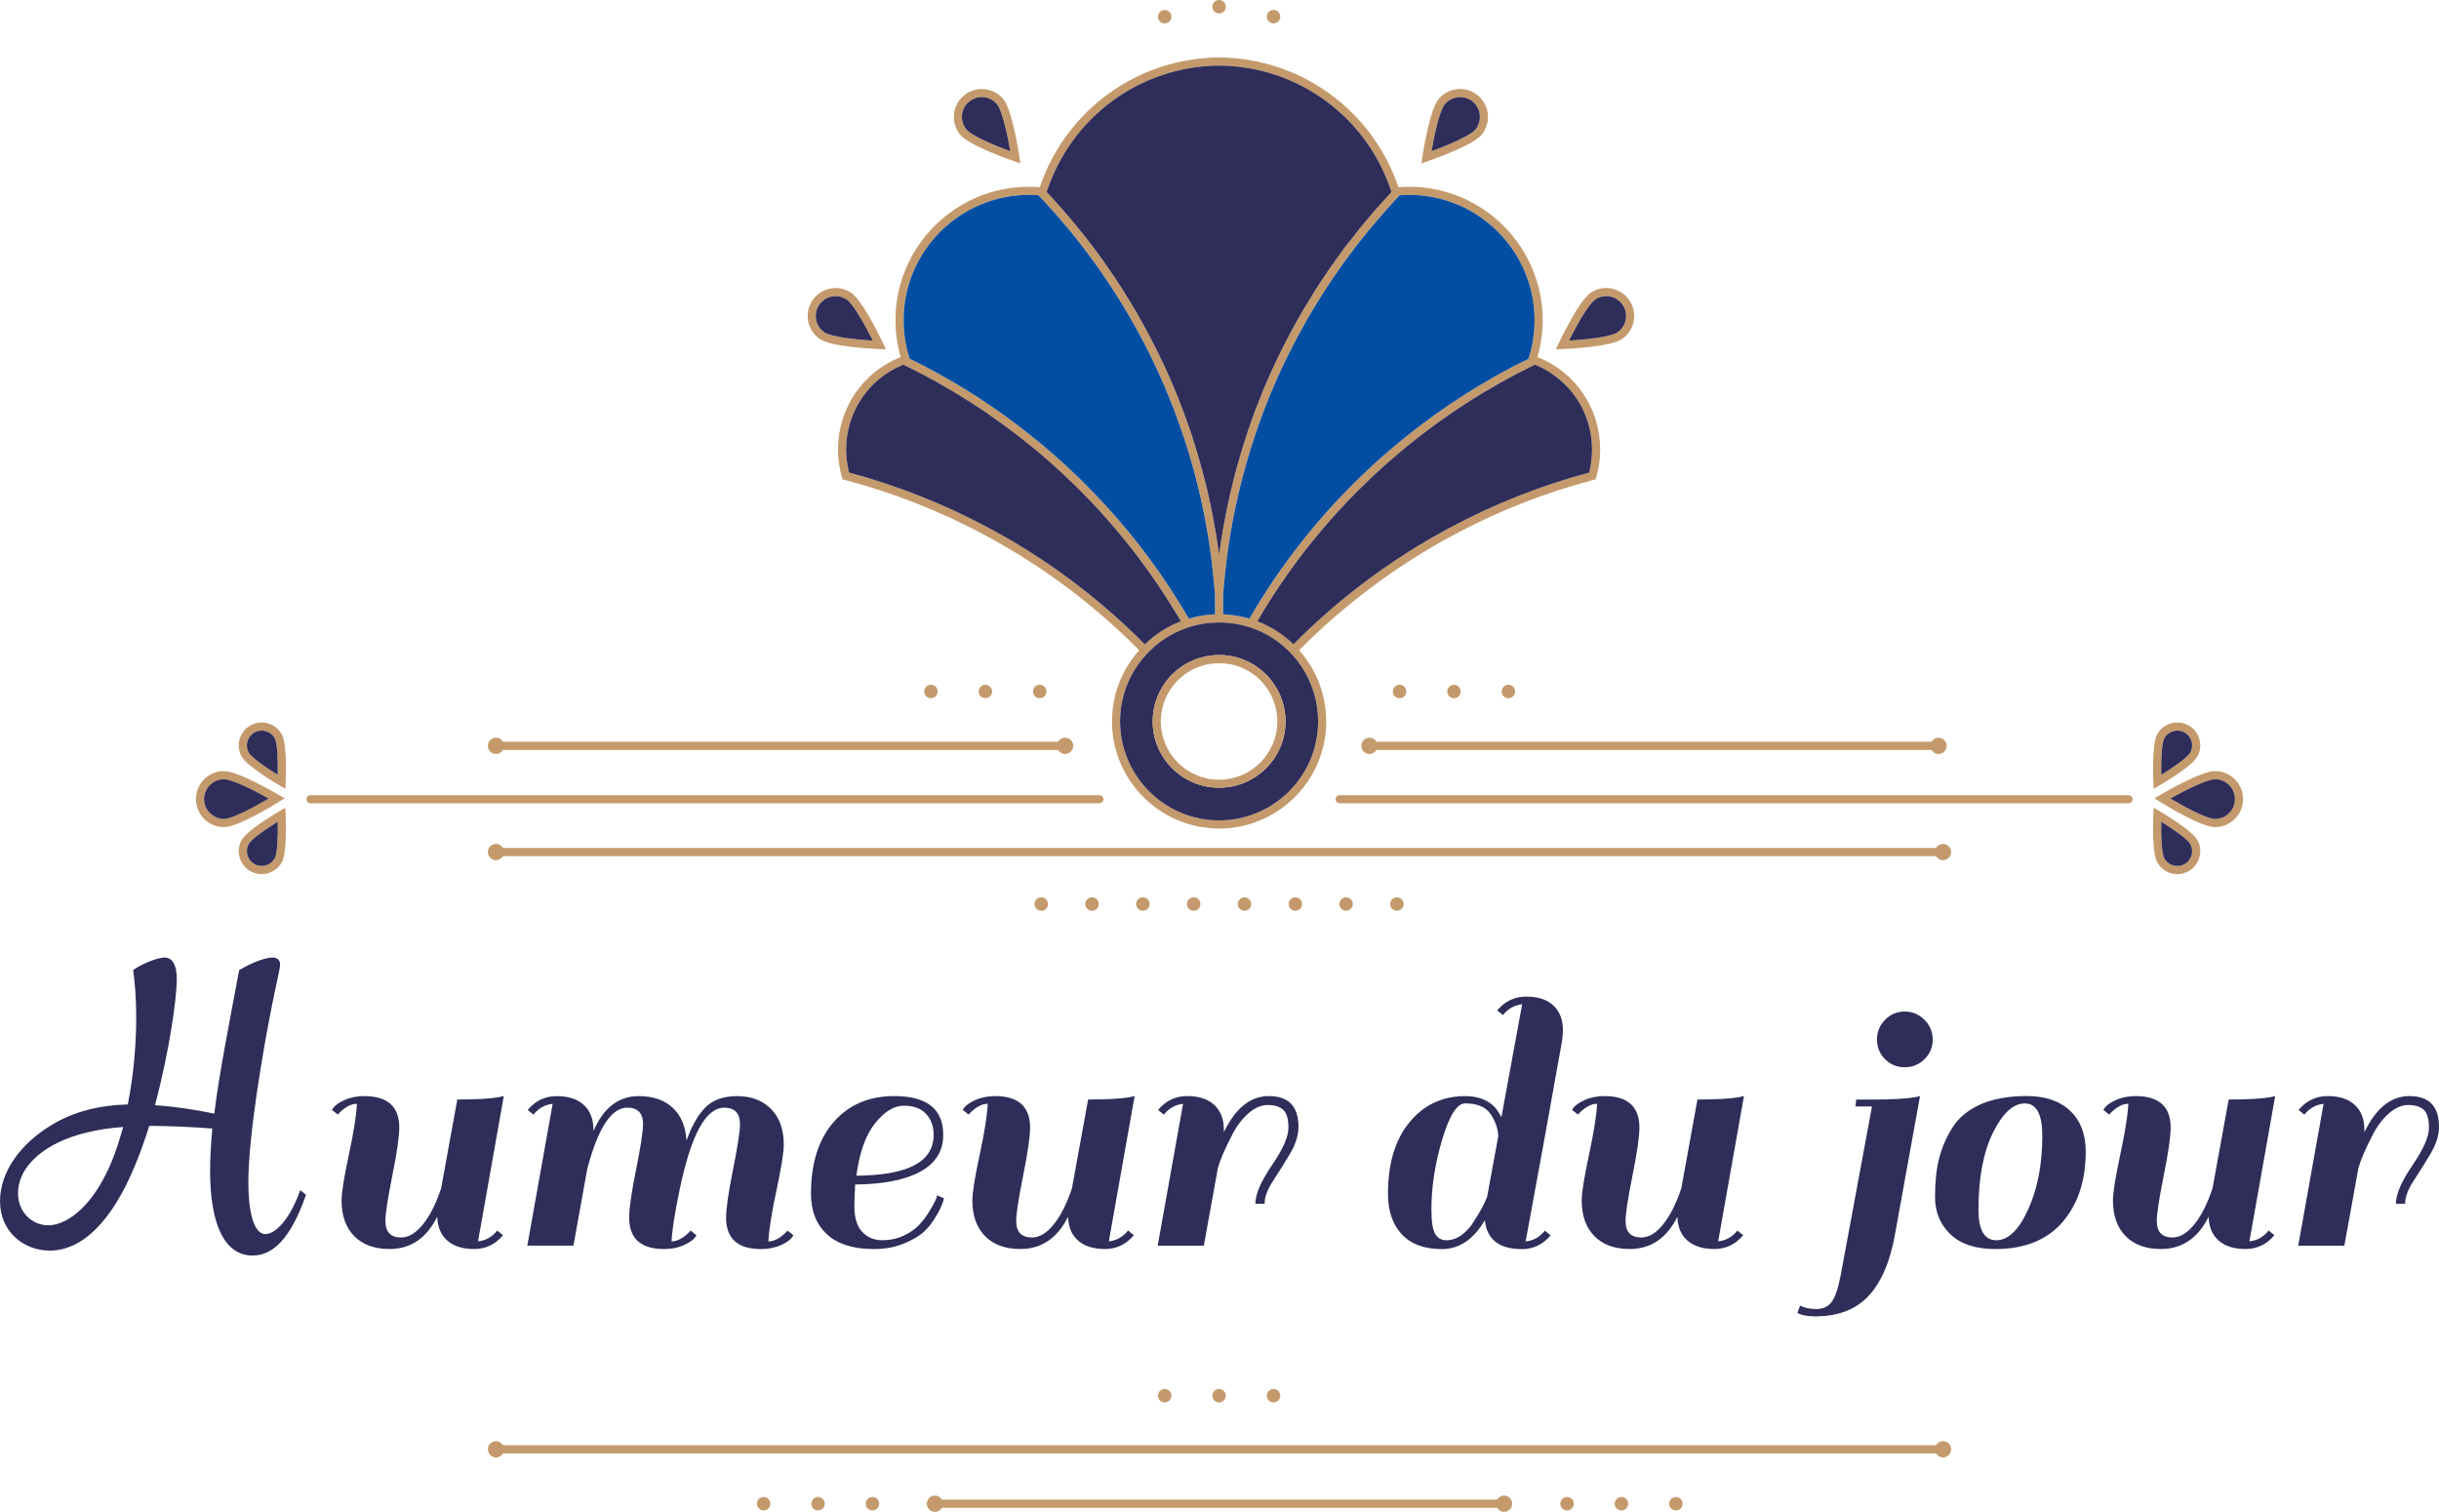 <?xml version="1.0" encoding="UTF-8"?><svg id="Calque_2" xmlns="http://www.w3.org/2000/svg" viewBox="0 0 590.52 366.09"><defs><style>.cls-1{fill:#c49a6c;}.cls-2{fill:#2f2d59;}.cls-3{fill:#034ea2;}</style></defs><g id="Logo_définitif"><g><g><path class="cls-1" d="M364.15,362.15c-.72,0-1.35,.4-1.69,.98H228.06c-.34-.58-.97-.98-1.69-.98-1.08,0-1.97,.88-1.97,1.97s.88,1.97,1.97,1.97c.72,0,1.35-.4,1.69-.98h134.4c.34,.58,.97,.98,1.69,.98,1.08,0,1.97-.88,1.97-1.97s-.88-1.97-1.97-1.97Z"/><path class="cls-1" d="M470.43,348.97c-.72,0-1.35,.4-1.69,.98H121.78c-.34-.58-.97-.98-1.69-.98-1.08,0-1.97,.88-1.97,1.97s.88,1.97,1.97,1.97c.72,0,1.35-.4,1.69-.98H468.74c.34,.58,.97,.98,1.69,.98,1.08,0,1.97-.88,1.97-1.97s-.88-1.97-1.97-1.97Z"/><g><path class="cls-1" d="M308.34,336.33c-.9,0-1.63,.73-1.63,1.63s.73,1.63,1.63,1.63,1.63-.73,1.63-1.63-.73-1.63-1.63-1.63Z"/><circle class="cls-1" cx="295.16" cy="337.96" r="1.63"/><circle class="cls-1" cx="281.99" cy="337.96" r="1.63"/></g><g><circle class="cls-1" cx="379.41" cy="364.12" r="1.63"/><path class="cls-1" d="M392.58,362.49c-.9,0-1.63,.73-1.63,1.63s.73,1.63,1.63,1.63,1.63-.73,1.63-1.63-.73-1.63-1.63-1.63Z"/><circle class="cls-1" cx="405.76" cy="364.12" r="1.63"/></g><g><circle class="cls-1" cx="184.89" cy="364.12" r="1.63"/><path class="cls-1" d="M198.06,362.49c-.9,0-1.63,.73-1.63,1.63s.73,1.63,1.63,1.63,1.63-.73,1.63-1.63-.73-1.63-1.63-1.63Z"/><circle class="cls-1" cx="211.24" cy="364.12" r="1.63"/></g></g><g><path class="cls-1" d="M372.25,86.45c.84-2.86,1.26-5.87,1.26-8.92,0-17.82-14.5-32.31-32.32-32.31-.8,0-1.65,.04-2.61,.11-6.31-18.67-23.65-31.26-43.42-31.42-19.77,.16-37.09,12.73-43.42,31.42-.94-.07-1.79-.11-2.61-.11-17.83,0-32.32,14.49-32.32,32.31,0,3.05,.43,6.06,1.26,8.92-9.24,3.67-15.18,12.46-15.18,22.44,0,2.22,.32,4.47,.94,6.62l.16,.55,.52,.14c11.82,3.1,23.26,7.62,34.06,13.44,13.72,7.37,26.27,16.72,37.25,27.82-3.87,4.29-6.17,9.78-6.53,15.56-.92,14.26,9.93,26.62,24.22,27.54,.55,.05,1.1,.07,1.67,.07,13.53,0,24.98-10.57,25.87-24.29,.44-6.93-1.92-13.74-6.51-18.9,10.99-11.08,23.51-20.43,37.2-27.8,10.8-5.82,22.27-10.34,34.06-13.44l.55-.14,.14-.55c.62-2.15,.94-4.4,.94-6.62,0-9.98-5.94-18.77-15.18-22.44Zm-33.49-39.03l.05-.07,.06-.07c.85-.05,1.61-.09,2.32-.09,16.74,0,30.35,13.62,30.35,30.34,0,3.14-.46,6.24-1.43,9.22-.02,.05-.02,.07-.02,.09v.03c-2.64,1.28-5.23,2.63-7.8,4.08-.09,.05-.16,.09-.25,.14-2.55,1.44-5.07,2.96-7.55,4.54-5.2,3.32-10.23,6.95-15.02,10.87l-1.81,1.49c-14.08,11.84-25.92,25.9-35.16,41.81-1.79-.52-3.7-.87-5.67-1.01-.23-.02-.46-.02-.69-.02v-4.68c.6-8.12,1.77-16.14,3.6-24.03,1.17-5.1,2.6-10.14,4.29-15.12,2.11-6.31,4.73-12.64,7.78-18.83,.07-.14,.16-.3,.23-.44,5.6-11.3,12.54-21.85,20.69-31.49,1.95-2.31,3.94-4.56,6.03-6.76Zm-43.6-31.54c19.1,.14,35.87,12.45,41.74,30.62-.98,1.05-1.92,2.13-2.89,3.19-.27,.32-.57,.62-.85,.94-.8,.92-1.6,1.88-2.38,2.82-.51,.6-1.03,1.19-1.54,1.81-.57,.71-1.12,1.42-1.67,2.16-.67,.85-1.36,1.69-2.02,2.57-.41,.55-.8,1.12-1.22,1.67-.75,1.06-1.53,2.09-2.27,3.17-.37,.52-.71,1.07-1.08,1.6-.73,1.1-1.49,2.18-2.2,3.3-.64,.99-1.24,2-1.83,3.01-.42,.66-.85,1.33-1.24,1.99-2.02,3.44-3.9,6.93-5.67,10.51-1.53,3.1-2.96,6.26-4.29,9.45-1.3,3.21-2.52,6.42-3.6,9.63-.75,2.2-1.42,4.43-2.06,6.65-.14,.46-.28,.92-.41,1.38-1.26,4.49-2.32,9.06-3.17,13.67-.09,.41-.16,.85-.25,1.28-.41,2.32-.78,4.66-1.1,7.02-.05-.27-.07-.57-.12-.85-.18-1.35-.39-2.73-.62-4.08-.04-.34-.11-.71-.18-1.05-.23-1.36-.48-2.71-.73-4.06-.03-.14-.05-.3-.1-.44-.32-1.63-.68-3.23-1.05-4.84-.32-1.38-.64-2.73-1.03-4.08-.16-.71-.37-1.42-.58-2.14-.18-.75-.39-1.49-.64-2.22-.2-.8-.43-1.56-.69-2.34-.09-.27-.16-.55-.25-.82-.3-1.04-.64-2.05-.98-3.08-.56-1.6-1.13-3.21-1.72-4.81-1.82-4.84-3.88-9.64-6.17-14.27-.44-.9-.9-1.79-1.36-2.66-.82-1.58-1.67-3.17-2.54-4.73-.58-1.05-1.17-2.11-1.79-3.14-.99-1.65-2-3.3-3.03-4.93-.55-.87-1.15-1.77-1.74-2.66-.58-.83-1.13-1.65-1.7-2.48-.78-1.12-1.56-2.25-2.39-3.35-.36-.5-.75-1.01-1.12-1.49-.11-.18-.28-.39-.44-.57-.82-1.12-1.69-2.23-2.59-3.3-.3-.39-.62-.81-.96-1.2-.83-1.03-1.68-2.04-2.55-3.02-.32-.39-.69-.81-1.03-1.2-1.17-1.35-2.41-2.68-3.65-4.01,5.9-18.17,22.64-30.48,41.75-30.62Zm-46.03,31.31c.73,0,1.49,.04,2.31,.09l.14,.16c.69,.71,1.35,1.44,2.02,2.18,1.17,1.24,2.29,2.5,3.35,3.78,.84,.97,1.67,1.95,2.47,2.94,1.24,1.54,2.46,3.07,3.65,4.66,1.19,1.55,2.34,3.16,3.46,4.77,4.5,6.46,8.51,13.25,12,20.34,1.65,3.37,3.21,6.81,4.61,10.32,1.15,2.82,2.2,5.67,3.16,8.51,2.14,6.31,3.88,12.78,5.19,19.34,.18,.87,.37,1.76,.5,2.63,.44,2.41,.83,4.82,1.15,7.23,.16,1.1,.3,2.18,.39,3.28,.27,2.22,.48,4.47,.64,6.72v4.63c-2.15,.05-4.29,.41-6.33,1.03-.64-1.12-1.31-2.22-1.99-3.32-.53-.87-1.06-1.72-1.61-2.55-1.24-1.95-2.52-3.87-3.83-5.75-.67-.92-1.33-1.84-2-2.73-.57-.81-1.14-1.56-1.74-2.34-.39-.51-.78-1.01-1.17-1.52-.41-.52-.85-1.05-1.26-1.58-.71-.89-1.42-1.77-2.18-2.64-1.47-1.76-2.96-3.46-4.52-5.14-1.49-1.62-3.02-3.23-4.61-4.81-.04-.07-.09-.12-.13-.14-1.59-1.61-3.22-3.16-4.89-4.68-1.72-1.58-3.46-3.12-5.25-4.63l-1.81-1.49c-2.37-1.93-4.78-3.79-7.25-5.58-1.22-.89-2.48-1.76-3.72-2.61-3.76-2.59-7.64-4.98-11.6-7.2-1.29-.74-2.6-1.45-3.93-2.14-1.35-.73-2.73-1.42-4.1-2.08-.02-.05-.02-.09-.05-.14-.94-2.96-1.42-6.06-1.42-9.2,0-16.72,13.62-30.34,30.35-30.34Zm-9.62,80.71c-10.78-5.78-22.17-10.32-33.94-13.46-.46-1.82-.71-3.7-.71-5.55,0-9.13,5.41-17.16,13.83-20.6h.02l.32,.16c10.85,5.28,21.15,11.86,30.58,19.56l1.79,1.47c2.66,2.23,5.23,4.54,7.7,6.93,.83,.78,1.65,1.58,2.46,2.41,3.12,3.09,6.05,6.33,8.87,9.68,1.45,1.72,2.87,3.46,4.22,5.23,.53,.64,1.01,1.3,1.49,1.97,2.87,3.81,5.53,7.77,8.03,11.86,.62,.96,1.19,1.92,1.74,2.89-3.23,1.23-6.23,3.14-8.73,5.59-11.13-11.24-23.79-20.71-37.67-28.14Zm79.57,48.33c-.85,13.18-12.27,23.23-25.46,22.38-13.19-.87-23.23-12.29-22.38-25.48,.34-5.28,2.43-10.32,5.96-14.27,.21-.27,.43-.52,.69-.78,.2-.23,.43-.45,.66-.64,2.39-2.34,5.28-4.15,8.4-5.25,.25-.12,.5-.18,.75-.28,.37-.13,.76-.25,1.15-.34,1.72-.48,3.49-.76,5.32-.8,.32-.05,.64-.05,.99-.05s.66,0,.98,.02c.19,0,.37,0,.55,.03,1.66,.11,3.26,.36,4.78,.8,.39,.09,.78,.21,1.16,.34,.26,.1,.51,.16,.76,.26,3.12,1.12,6.01,2.93,8.4,5.25,.23,.21,.46,.43,.66,.66,.23,.26,.48,.51,.71,.76,4.18,4.77,6.33,11.03,5.92,17.39Zm65.67-61.79c-11.75,3.14-23.17,7.68-33.93,13.46-13.87,7.45-26.53,16.88-37.66,28.12-2.52-2.43-5.52-4.34-8.76-5.57,9.08-15.58,20.71-29.34,34.52-40.94l1.81-1.5c9.41-7.68,19.7-14.26,30.58-19.56l.32-.16c8.41,3.44,13.83,11.47,13.83,20.6,0,1.85-.23,3.73-.71,5.55Z"/><path class="cls-2" d="M313.16,158.84c-.23-.25-.48-.5-.71-.76-.2-.23-.43-.45-.66-.66-2.39-2.32-5.28-4.13-8.4-5.25-.25-.1-.5-.16-.76-.26-.38-.13-.77-.25-1.16-.34-1.52-.44-3.12-.69-4.78-.8-.18-.03-.36-.03-.55-.03-.32-.02-.64-.02-.98-.02s-.67,0-.99,.05c-1.83,.04-3.6,.32-5.32,.8-.39,.09-.78,.21-1.15,.34-.25,.1-.5,.16-.75,.28-3.12,1.1-6.01,2.91-8.4,5.25-.23,.19-.46,.41-.66,.64-.26,.26-.48,.51-.69,.78-3.53,3.95-5.62,8.99-5.96,14.27-.85,13.19,9.19,24.61,22.38,25.48,13.19,.85,24.61-9.2,25.46-22.38,.41-6.36-1.74-12.62-5.92-17.39Zm-18,31.9c-8.86,0-16.08-7.2-16.08-16.05,0-3.65,1.24-7.16,3.49-9.98,.16-.23,.34-.46,.55-.69,.25-.27,.5-.55,.78-.8,.09-.09,.18-.2,.29-.27,.28-.28,.55-.51,.83-.74,.28-.23,.55-.43,.83-.62,.41-.29,.84-.59,1.3-.85,.37-.2,.74-.41,1.13-.57,.41-.21,.82-.39,1.26-.55,.3-.11,.57-.21,.87-.3,.09-.02,.21-.07,.32-.09,.41-.11,.83-.21,1.24-.3,.25-.04,.5-.09,.76-.11,.16-.03,.32-.05,.46-.07,.16-.02,.34-.05,.5-.07,.16,0,.32-.02,.48-.02,.67-.05,1.31-.07,1.97-.03,.21,.03,.42,.05,.62,.07,.14,.03,.3,.03,.46,.05,.14,0,.25,.02,.39,.04v.03c.25,.02,.51,.07,.76,.11,.41,.09,.82,.19,1.21,.3h.03c.87,.25,1.72,.57,2.52,.96,.28,.14,.55,.28,.83,.44,.45,.23,.89,.5,1.3,.8,.37,.25,.71,.51,1.04,.78,.34,.28,.66,.58,.98,.87,.32,.3,.62,.62,.92,.94,.21,.23,.39,.46,.55,.69,2.27,2.82,3.49,6.33,3.49,9.98,0,8.85-7.21,16.05-16.08,16.05Z"/><path class="cls-2" d="M385.46,108.89c0,1.85-.23,3.73-.71,5.55-11.75,3.14-23.17,7.68-33.93,13.46-13.87,7.45-26.53,16.88-37.66,28.12-2.52-2.43-5.52-4.34-8.76-5.57,9.08-15.58,20.71-29.34,34.52-40.94l1.81-1.5c9.41-7.68,19.7-14.26,30.58-19.56l.32-.16c8.41,3.44,13.83,11.47,13.83,20.6Z"/><path class="cls-3" d="M371.54,77.53c0,3.14-.46,6.24-1.43,9.22-.02,.05-.02,.07-.02,.09v.03c-2.64,1.28-5.23,2.63-7.8,4.08-.09,.05-.16,.09-.25,.14-2.55,1.44-5.07,2.96-7.55,4.54-5.2,3.32-10.23,6.95-15.02,10.87l-1.81,1.49c-14.08,11.84-25.92,25.9-35.16,41.81-1.79-.52-3.7-.87-5.67-1.01-.23-.02-.46-.02-.69-.02v-4.68c.6-8.12,1.77-16.14,3.6-24.03,1.17-5.1,2.6-10.14,4.29-15.12,2.11-6.31,4.73-12.64,7.78-18.83,.07-.14,.16-.3,.23-.44,5.6-11.3,12.54-21.85,20.69-31.49,1.95-2.31,3.94-4.56,6.03-6.76l.05-.07,.06-.07c.85-.05,1.61-.09,2.32-.09,16.74,0,30.35,13.62,30.35,30.34Z"/><path class="cls-2" d="M336.9,46.5c-.98,1.05-1.92,2.13-2.89,3.19-.27,.32-.57,.62-.85,.94-.8,.92-1.6,1.88-2.38,2.82-.51,.6-1.03,1.19-1.54,1.81-.57,.71-1.12,1.42-1.67,2.16-.67,.85-1.36,1.69-2.02,2.57-.41,.55-.8,1.12-1.22,1.67-.75,1.06-1.53,2.09-2.27,3.17-.37,.52-.71,1.07-1.08,1.6-.73,1.1-1.49,2.18-2.2,3.3-.64,.99-1.24,2-1.83,3.01-.42,.66-.85,1.33-1.24,1.99-2.02,3.44-3.9,6.93-5.67,10.51-1.53,3.1-2.96,6.26-4.29,9.45-1.3,3.21-2.52,6.42-3.6,9.63-.75,2.2-1.42,4.43-2.06,6.65-.14,.46-.28,.92-.41,1.38-1.26,4.49-2.32,9.06-3.17,13.67-.09,.41-.16,.85-.25,1.28-.41,2.32-.78,4.66-1.1,7.02-.05-.27-.07-.57-.12-.85-.18-1.35-.39-2.73-.62-4.08-.04-.34-.11-.71-.18-1.05-.23-1.36-.48-2.71-.73-4.06-.03-.14-.05-.3-.1-.44-.32-1.63-.68-3.23-1.05-4.84-.32-1.38-.64-2.73-1.03-4.08-.16-.71-.37-1.42-.58-2.14-.18-.75-.39-1.49-.64-2.22-.2-.8-.43-1.56-.69-2.34-.09-.27-.16-.55-.25-.82-.3-1.04-.64-2.05-.98-3.08-.56-1.6-1.13-3.21-1.72-4.81-1.82-4.84-3.88-9.64-6.17-14.27-.44-.9-.9-1.79-1.36-2.66-.82-1.58-1.67-3.17-2.54-4.73-.58-1.05-1.17-2.11-1.79-3.14-.99-1.65-2-3.3-3.03-4.93-.55-.87-1.15-1.77-1.74-2.66-.58-.83-1.13-1.65-1.7-2.48-.78-1.12-1.56-2.25-2.39-3.35-.36-.5-.75-1.01-1.12-1.49-.11-.18-.28-.39-.44-.57-.82-1.12-1.69-2.23-2.59-3.3-.3-.39-.62-.81-.96-1.2-.83-1.03-1.68-2.04-2.55-3.02-.32-.39-.69-.81-1.03-1.2-1.17-1.35-2.41-2.68-3.65-4.01,5.9-18.17,22.64-30.48,41.75-30.62,19.1,.14,35.87,12.45,41.74,30.62Z"/><path class="cls-3" d="M294.17,144.14v4.63c-2.15,.05-4.29,.41-6.33,1.03-.64-1.12-1.31-2.22-1.99-3.32-.53-.87-1.06-1.72-1.61-2.55-1.24-1.95-2.52-3.87-3.83-5.75-.67-.92-1.33-1.84-2-2.73-.57-.81-1.14-1.56-1.74-2.34-.39-.51-.78-1.01-1.17-1.52-.41-.52-.85-1.05-1.26-1.58-.71-.89-1.42-1.77-2.18-2.64-1.47-1.76-2.96-3.46-4.52-5.14-1.49-1.62-3.02-3.23-4.61-4.81-.04-.07-.09-.12-.13-.14-1.59-1.61-3.22-3.16-4.89-4.68-1.72-1.58-3.46-3.12-5.25-4.63l-1.81-1.49c-2.37-1.93-4.78-3.79-7.25-5.58-1.22-.89-2.48-1.76-3.72-2.61-3.76-2.59-7.64-4.98-11.6-7.2-1.29-.74-2.6-1.45-3.93-2.14-1.35-.73-2.73-1.42-4.1-2.08-.02-.05-.02-.09-.05-.14-.94-2.96-1.42-6.06-1.42-9.2,0-16.72,13.62-30.34,30.35-30.34,.73,0,1.49,.04,2.31,.09l.14,.16c.69,.71,1.35,1.44,2.02,2.18,1.17,1.24,2.29,2.5,3.35,3.78,.84,.97,1.67,1.95,2.47,2.94,1.24,1.54,2.46,3.07,3.65,4.66,1.19,1.55,2.34,3.16,3.46,4.77,4.5,6.46,8.51,13.25,12,20.34,1.65,3.37,3.21,6.81,4.61,10.32,1.15,2.82,2.2,5.67,3.16,8.51,2.14,6.31,3.88,12.78,5.19,19.34,.18,.87,.37,1.76,.5,2.63,.44,2.41,.83,4.82,1.15,7.23,.16,1.1,.3,2.18,.39,3.28,.27,2.22,.48,4.47,.64,6.72Z"/><path class="cls-2" d="M285.91,150.45c-3.23,1.23-6.23,3.14-8.73,5.59-11.13-11.24-23.79-20.71-37.67-28.14-10.78-5.78-22.17-10.32-33.94-13.46-.46-1.82-.71-3.7-.71-5.55,0-9.13,5.41-17.16,13.83-20.6h.02l.32,.16c10.85,5.28,21.15,11.86,30.58,19.56l1.79,1.47c2.66,2.23,5.23,4.54,7.7,6.93,.83,.78,1.65,1.58,2.46,2.41,3.12,3.09,6.05,6.33,8.87,9.68,1.45,1.72,2.87,3.46,4.22,5.23,.53,.64,1.01,1.3,1.49,1.97,2.87,3.81,5.53,7.77,8.03,11.86,.62,.96,1.19,1.92,1.74,2.89Z"/><path class="cls-1" d="M307.75,164.71c-.16-.23-.34-.46-.55-.69-.3-.32-.6-.64-.92-.94-.32-.29-.64-.59-.98-.87-.33-.27-.67-.53-1.04-.78-.41-.3-.85-.57-1.3-.8-.28-.16-.55-.3-.83-.44-.8-.39-1.65-.71-2.52-.96h-.03c-.39-.11-.8-.21-1.21-.3-.25-.04-.51-.09-.76-.11v-.03c-.14-.02-.25-.04-.39-.04-.16-.02-.32-.02-.46-.05-.2-.02-.41-.04-.62-.07-.66-.04-1.3-.02-1.97,.03-.16,0-.32,.02-.48,.02-.16,.02-.34,.05-.5,.07-.14,.02-.3,.04-.46,.07-.26,.02-.51,.07-.76,.11-.41,.09-.83,.19-1.24,.3-.11,.02-.23,.07-.32,.09-.3,.09-.57,.19-.87,.3-.44,.16-.85,.34-1.26,.55-.39,.16-.76,.37-1.13,.57-.46,.26-.89,.56-1.3,.85-.28,.19-.55,.39-.83,.62-.28,.23-.55,.46-.83,.74-.11,.07-.2,.18-.29,.27-.28,.25-.53,.53-.78,.8-.21,.23-.39,.46-.55,.69-2.25,2.82-3.49,6.33-3.49,9.98,0,8.85,7.22,16.05,16.08,16.05s16.08-7.2,16.08-16.05c0-3.65-1.22-7.16-3.49-9.98Zm-12.59,24.09c-7.78,0-14.11-6.33-14.11-14.11,0-3.46,1.26-6.77,3.56-9.36,2.06-2.31,4.75-3.87,7.75-4.47,.92-.18,1.88-.28,2.8-.28s1.88,.1,2.82,.28c3,.6,5.69,2.16,7.75,4.47,2.27,2.59,3.53,5.9,3.53,9.36,0,7.78-6.33,14.11-14.1,14.11Z"/><g><circle class="cls-1" cx="281.99" cy="4.04" r="1.63"/><circle class="cls-1" cx="295.16" cy="1.63" r="1.63"/><path class="cls-1" d="M308.34,2.4c-.9,0-1.63,.73-1.63,1.63s.73,1.63,1.63,1.63,1.63-.73,1.63-1.63-.73-1.63-1.63-1.63Z"/></g><path class="cls-1" d="M515.35,194.51h-191.01c-.54,0-.98-.44-.98-.98s.44-.98,.98-.98h191.01c.54,0,.98,.44,.98,.98s-.44,.98-.98,.98Z"/><path class="cls-1" d="M541.16,188.76c-1.27-1.3-2.96-2.02-4.77-2.05h-.05c-3.41,0-12.3,5.18-13.31,5.77l-1.4,.82,1.38,.87c.99,.62,9.81,6.07,13.2,6.12h.09c3.7,0,6.73-2.99,6.78-6.7,.03-1.81-.66-3.53-1.92-4.83Zm-4.86,9.55h-.07c-1.87-.02-7.1-2.77-10.76-4.96,3.79-2.13,9-4.67,10.89-4.67,1.29,.02,2.49,.54,3.39,1.46,.89,.92,1.38,2.14,1.36,3.42-.03,2.64-2.19,4.75-4.81,4.75Z"/><path class="cls-2" d="M541.11,193.56c-.03,2.64-2.19,4.75-4.81,4.75h-.07c-1.87-.02-7.1-2.77-10.76-4.96,3.79-2.13,9-4.67,10.89-4.67,1.29,.02,2.49,.54,3.39,1.46,.89,.92,1.38,2.14,1.36,3.42Z"/><path class="cls-1" d="M529.82,175.61c-.84-.46-1.75-.67-2.64-.67-1.98,0-3.9,1.05-4.9,2.9-1.31,2.39-.96,10.62-.91,11.55l.07,1.62,1.41-.82c.8-.47,7.9-4.64,9.2-7.04,1.46-2.69,.46-6.07-2.23-7.54Zm.49,6.6c-.66,1.22-4.22,3.69-7.03,5.42-.07-3.3,.07-7.63,.73-8.85,.94-1.73,3.13-2.38,4.87-1.43,1.73,.94,2.38,3.12,1.43,4.86Z"/><path class="cls-2" d="M530.31,182.21c-.66,1.22-4.22,3.69-7.03,5.42-.07-3.3,.07-7.63,.73-8.85,.94-1.73,3.13-2.38,4.87-1.43,1.73,.94,2.38,3.12,1.43,4.86Z"/><path class="cls-1" d="M532.05,203.45c-1.3-2.39-8.4-6.57-9.2-7.04l-1.41-.81-.07,1.62c-.02,.35-.08,1.72-.08,3.42,0,2.85,.17,6.63,.99,8.13,1,1.85,2.92,2.9,4.89,2.9,.9,0,1.81-.22,2.65-.68,1.3-.71,2.25-1.88,2.67-3.31,.43-1.42,.27-2.92-.44-4.23Zm-1.45,3.67c-.27,.92-.88,1.68-1.72,2.14-1.74,.95-3.93,.3-4.87-1.44-.66-1.22-.8-5.54-.73-8.84,2.81,1.73,6.37,4.19,7.03,5.41,.46,.85,.56,1.82,.29,2.73Z"/><path class="cls-2" d="M530.6,207.12c-.27,.92-.88,1.68-1.72,2.14-1.74,.95-3.93,.3-4.87-1.44-.66-1.22-.8-5.54-.73-8.84,2.81,1.73,6.37,4.19,7.03,5.41,.46,.85,.56,1.82,.29,2.73Z"/><path class="cls-1" d="M266.18,194.51H75.17c-.54,0-.98-.44-.98-.98s.44-.98,.98-.98h191.01c.54,0,.98,.44,.98,.98s-.44,.98-.98,.98Z"/><path class="cls-1" d="M67.49,192.48c-1-.59-9.89-5.77-13.31-5.77h-.04c-1.81,.03-3.51,.75-4.78,2.05-1.26,1.3-1.94,3.02-1.92,4.83,.05,3.71,3.09,6.7,6.79,6.7h.09c3.38-.05,12.2-5.5,13.2-6.12l1.37-.87-1.4-.82Zm-13.2,5.83c-2.62,0-4.84-2.09-4.88-4.75-.01-1.28,.47-2.5,1.37-3.42,.9-.92,2.1-1.44,3.38-1.46h.03c1.92,0,7.09,2.55,10.87,4.68-3.67,2.18-8.89,4.93-10.77,4.95Z"/><path class="cls-2" d="M65.06,193.36c-3.67,2.18-8.89,4.93-10.77,4.95-2.62,0-4.84-2.09-4.88-4.75-.01-1.28,.47-2.5,1.37-3.42,.9-.92,2.1-1.44,3.38-1.46h.03c1.92,0,7.09,2.55,10.87,4.68Z"/><path class="cls-1" d="M68.25,177.84c-1.47-2.69-4.85-3.69-7.54-2.23-2.7,1.47-3.7,4.85-2.23,7.54,1.3,2.4,8.39,6.57,9.2,7.04l1.4,.82,.08-1.62c.01-.35,.07-1.7,.07-3.38,0-2.86-.16-6.67-.98-8.17Zm-1.01,9.79c-2.81-1.73-6.37-4.2-7.03-5.42-.94-1.74-.3-3.92,1.44-4.86,.54-.3,1.13-.44,1.71-.44,1.27,0,2.51,.68,3.16,1.87,.66,1.22,.79,5.55,.72,8.85Z"/><path class="cls-2" d="M67.24,187.63c-2.81-1.73-6.37-4.2-7.03-5.42-.94-1.74-.3-3.92,1.44-4.86,.54-.3,1.13-.44,1.71-.44,1.27,0,2.51,.68,3.16,1.87,.66,1.22,.79,5.55,.72,8.85Z"/><path class="cls-1" d="M69.16,197.22l-.08-1.62-1.4,.81c-.81,.47-7.9,4.65-9.2,7.04-.71,1.31-.87,2.81-.45,4.23,.42,1.43,1.37,2.6,2.68,3.31,.84,.46,1.75,.68,2.64,.68,.99,0,1.96-.26,2.81-.76,.85-.49,1.59-1.22,2.09-2.14,1.3-2.4,.95-10.62,.91-11.55Zm-2.64,10.6c-.95,1.74-3.14,2.39-4.87,1.44-.84-.46-1.46-1.22-1.73-2.14-.27-.91-.17-1.88,.29-2.73,.66-1.22,4.22-3.68,7.03-5.41,.07,3.3-.06,7.62-.72,8.84Z"/><path class="cls-2" d="M66.52,207.82c-.95,1.74-3.14,2.39-4.87,1.44-.84-.46-1.46-1.22-1.73-2.14-.27-.91-.17-1.88,.29-2.73,.66-1.22,4.22-3.68,7.03-5.41,.07,3.3-.06,7.62-.72,8.84Z"/><path class="cls-1" d="M257.87,178.63c-.72,0-1.35,.4-1.69,.98H121.78c-.34-.58-.97-.98-1.69-.98-1.08,0-1.97,.88-1.97,1.97s.88,1.97,1.97,1.97c.72,0,1.35-.4,1.69-.98h134.4c.34,.58,.97,.98,1.69,.98,1.08,0,1.97-.88,1.97-1.97s-.88-1.97-1.97-1.97Z"/><path class="cls-1" d="M469.35,178.63c-.72,0-1.35,.4-1.69,.98h-134.4c-.34-.58-.97-.98-1.69-.98-1.08,0-1.97,.88-1.97,1.97s.88,1.97,1.97,1.97c.72,0,1.35-.4,1.69-.98h134.4c.34,.58,.97,.98,1.69,.98,1.08,0,1.97-.88,1.97-1.97s-.88-1.97-1.97-1.97Z"/><path class="cls-1" d="M470.43,204.35c-.72,0-1.35,.4-1.69,.98H121.78c-.34-.58-.97-.98-1.69-.98-1.08,0-1.97,.88-1.97,1.97s.88,1.97,1.97,1.97c.72,0,1.35-.4,1.69-.98H468.74c.34,.58,.97,.98,1.69,.98,1.08,0,1.97-.88,1.97-1.97s-.88-1.97-1.97-1.97Z"/><g><circle class="cls-1" cx="225.39" cy="167.44" r="1.63"/><circle class="cls-1" cx="238.57" cy="167.44" r="1.63"/><circle class="cls-1" cx="251.74" cy="167.44" r="1.63"/></g><g><circle class="cls-1" cx="252.1" cy="218.91" r="1.63"/><path class="cls-1" d="M264.4,217.28c-.9,0-1.63,.73-1.63,1.63s.73,1.63,1.63,1.63,1.63-.73,1.63-1.63-.73-1.63-1.63-1.63Z"/><circle class="cls-1" cx="276.71" cy="218.91" r="1.63"/><path class="cls-1" d="M289.01,217.28c-.9,0-1.63,.73-1.63,1.63s.73,1.63,1.63,1.63,1.63-.73,1.63-1.63-.73-1.63-1.63-1.63Z"/><circle class="cls-1" cx="301.31" cy="218.91" r="1.63"/><path class="cls-1" d="M313.62,217.28c-.9,0-1.63,.73-1.63,1.63s.73,1.63,1.63,1.63,1.63-.73,1.63-1.63-.73-1.63-1.63-1.63Z"/><circle class="cls-1" cx="325.92" cy="218.91" r="1.63"/><path class="cls-1" d="M338.22,217.28c-.9,0-1.63,.73-1.63,1.63s.73,1.63,1.63,1.63,1.63-.73,1.63-1.63-.73-1.63-1.63-1.63Z"/></g><g><circle class="cls-1" cx="365.21" cy="167.44" r="1.63"/><circle class="cls-1" cx="352.03" cy="167.44" r="1.63"/><circle class="cls-1" cx="338.86" cy="167.44" r="1.63"/></g><path class="cls-1" d="M213.81,83.13c-.25-.53-1.49-3.13-3.01-5.83-1.53-2.7-3.35-5.5-4.75-6.43-1.5-1-3.31-1.35-5.08-.99-1.77,.36-3.3,1.39-4.3,2.89-.99,1.51-1.35,3.32-.99,5.09,.36,1.77,1.39,3.29,2.9,4.29,2.81,1.87,13.14,2.33,14.31,2.37l1.61,.07-.69-1.46Zm-14.15-2.61c-1.07-.71-1.8-1.79-2.05-3.05-.26-1.26-.01-2.54,.7-3.61,.71-1.07,1.79-1.8,3.05-2.06,.32-.06,.64-.09,.96-.09,.94,0,1.85,.27,2.65,.8,1.57,1.04,4.42,6.08,6.35,9.97-4.33-.26-10.08-.92-11.66-1.96Z"/><path class="cls-2" d="M211.32,82.48c-4.33-.26-10.08-.92-11.66-1.96-1.07-.71-1.8-1.79-2.05-3.05-.26-1.26-.01-2.54,.7-3.61,.71-1.07,1.79-1.8,3.05-2.06,.32-.06,.64-.09,.96-.09,.94,0,1.85,.27,2.65,.8,1.57,1.04,4.42,6.08,6.35,9.97Z"/><path class="cls-1" d="M246.82,37.96c-.09-.58-.53-3.43-1.22-6.45s-1.62-6.22-2.7-7.52c-2.38-2.87-6.66-3.26-9.53-.87-2.86,2.38-3.26,6.66-.87,9.53,2.16,2.59,11.92,6,13.03,6.38l1.53,.52-.24-1.59Zm-12.81-6.57c-1.7-2.04-1.42-5.07,.62-6.77,.9-.74,1.98-1.11,3.07-1.11,1.38,0,2.75,.59,3.7,1.73,1.2,1.46,2.48,7.1,3.21,11.38-4.07-1.49-9.39-3.78-10.6-5.23Z"/><path class="cls-2" d="M244.61,36.62c-4.07-1.49-9.39-3.78-10.6-5.23-1.7-2.04-1.42-5.07,.62-6.77,.9-.74,1.98-1.11,3.07-1.11,1.38,0,2.75,.59,3.7,1.73,1.2,1.46,2.48,7.1,3.21,11.38Z"/><path class="cls-1" d="M394.53,72.77c-1-1.5-2.52-2.53-4.29-2.89s-3.58-.01-5.09,.99c-2.81,1.86-7.26,11.2-7.76,12.26l-.68,1.46,1.61-.07c1.17-.04,11.5-.5,14.31-2.37,1.51-1,2.53-2.52,2.89-4.29,.36-1.77,.01-3.58-.99-5.09Zm-.93,4.7c-.25,1.26-.98,2.34-2.05,3.05-1.58,1.04-7.33,1.7-11.66,1.96,.96-1.95,2.15-4.18,3.3-6.05,1.15-1.88,2.26-3.4,3.05-3.92,.79-.53,1.71-.8,2.64-.8,.32,0,.65,.03,.97,.09,1.25,.26,2.34,.99,3.05,2.06,.71,1.07,.96,2.35,.7,3.61Z"/><path class="cls-2" d="M393.6,77.47c-.25,1.26-.98,2.34-2.05,3.05-1.58,1.04-7.33,1.7-11.66,1.96,.96-1.95,2.15-4.18,3.3-6.05,1.15-1.88,2.26-3.4,3.05-3.92,.79-.53,1.71-.8,2.64-.8,.32,0,.65,.03,.97,.09,1.25,.26,2.34,.99,3.05,2.06,.71,1.07,.96,2.35,.7,3.61Z"/><path class="cls-1" d="M357.83,23.12c-1.26-1.05-2.79-1.57-4.32-1.57-1.94,0-3.87,.83-5.21,2.44-2.15,2.59-3.74,12.81-3.91,13.97l-.24,1.59,1.53-.52c1.11-.38,10.87-3.79,13.03-6.38,2.38-2.87,1.99-7.15-.88-9.53Zm-.63,8.27c-1.21,1.45-6.53,3.74-10.61,5.23,.73-4.28,2.01-9.92,3.22-11.38,1.7-2.03,4.73-2.31,6.77-.62,2.03,1.7,2.31,4.73,.62,6.77Z"/><path class="cls-2" d="M357.2,31.39c-1.21,1.45-6.53,3.74-10.61,5.23,.73-4.28,2.01-9.92,3.22-11.38,1.7-2.03,4.73-2.31,6.77-.62,2.03,1.7,2.31,4.73,.62,6.77Z"/></g><g><path class="cls-2" d="M86.43,267.27c-1.49,0-3.04,.87-4.65,2.61l-1.4-1.12c.43-.87,1.4-1.64,2.89-2.33,1.49-.68,3.13-1.02,4.93-1.02,5.65,0,8.47,2.55,8.47,7.63,0,2.17-.56,6.05-1.68,11.63-1.12,5.58-1.68,9.25-1.68,10.98,0,2.67,1.27,4,3.82,4,1.8,0,3.55-1.05,5.26-3.16,1.71-2.11,3.18-5.03,4.42-8.75l3.91-21.5c4.59,0,7.94-.19,10.05-.56l1.21-.28-6.24,35.18c1.86-.19,3.41-1.05,4.65-2.61l1.4,1.12c-1.86,2.23-4.19,3.35-6.98,3.35s-4.97-.68-6.52-2.05c-1.55-1.36-2.36-3.29-2.42-5.77-2.61,5.21-6.45,7.82-11.54,7.82-3.66,0-6.52-1.04-8.56-3.12-2.05-2.08-3.07-4.95-3.07-8.61,0-1.92,.59-5.63,1.77-11.12,1.18-5.49,1.83-9.6,1.95-12.33Z"/><path class="cls-2" d="M162.57,300.59c1.49,0,3.04-.87,4.65-2.61l1.4,1.12c-.43,.87-1.4,1.64-2.89,2.33s-3.13,1.02-4.93,1.02c-5.65,0-8.47-2.54-8.47-7.63,0-2.17,.56-6.05,1.68-11.63s1.68-9.24,1.68-10.98c0-2.67-1.27-4-3.82-4-3.85,0-7.07,4.93-9.68,14.8l-3.35,18.61h-11.17l6.14-34.34c-1.86,.19-3.41,1.06-4.65,2.61l-1.4-1.12c1.86-2.23,4.2-3.35,7.03-3.35s5.01,.71,6.56,2.14c1.55,1.43,2.33,3.44,2.33,6.05v.28c2.42-5.65,6.08-8.47,10.98-8.47,3.47,0,6.22,.95,8.24,2.84,2.02,1.89,3.12,4.55,3.31,7.96,1.18-3.41,2.67-6.06,4.47-7.96,1.8-1.89,4.41-2.84,7.82-2.84s6.14,1.04,8.19,3.12c2.05,2.08,3.07,4.95,3.07,8.61,0,1.92-.59,5.63-1.77,11.12-1.18,5.49-1.83,9.6-1.95,12.33,1.49,0,3.04-.87,4.65-2.61l1.4,1.12c-.43,.87-1.4,1.64-2.89,2.33-1.49,.68-3.13,1.02-4.93,1.02-5.65,0-8.47-2.54-8.47-7.63,0-2.17,.56-6.05,1.68-11.63s1.68-9.24,1.68-10.98c0-2.67-1.27-4-3.82-4-4.47,0-8.07,6.64-10.8,19.92-1.18,5.65-1.83,9.8-1.95,12.47Z"/><path class="cls-2" d="M216.55,265.41c7.88,0,11.82,3.13,11.82,9.4,0,3.91-1.85,6.87-5.54,8.89-3.69,2.02-8.95,3.06-15.78,3.12-.13,2.23-.19,4-.19,5.3,0,2.79,.64,4.86,1.91,6.19,1.27,1.34,2.87,2,4.79,2s3.68-.37,5.26-1.12,2.84-1.63,3.77-2.65c.93-1.02,1.74-2.09,2.42-3.21,1.24-2.05,1.86-3.35,1.86-3.91l1.68,.74c-.19,.99-.74,2.31-1.68,3.96-.93,1.64-1.95,2.99-3.07,4.05-1.12,1.06-2.76,2.03-4.93,2.93-2.17,.9-4.59,1.35-7.26,1.35-5.03,0-8.83-1.19-11.4-3.58-2.58-2.39-3.86-5.66-3.86-9.82,0-7.38,1.83-13.17,5.49-17.36,3.66-4.19,8.56-6.28,14.71-6.28Zm7.68,4.33c-1.21-1.33-3.01-2-5.4-2s-4.72,1.43-6.98,4.28c-2.27,2.85-3.77,7.07-4.51,12.66,12.47-.06,18.71-3.35,18.71-9.87,0-2.05-.6-3.74-1.81-5.07Z"/><path class="cls-2" d="M239.16,267.27c-1.49,0-3.04,.87-4.65,2.61l-1.4-1.12c.43-.87,1.4-1.64,2.89-2.33,1.49-.68,3.13-1.02,4.93-1.02,5.65,0,8.47,2.55,8.47,7.63,0,2.17-.56,6.05-1.68,11.63-1.12,5.58-1.68,9.25-1.68,10.98,0,2.67,1.27,4,3.82,4,1.8,0,3.55-1.05,5.26-3.16,1.71-2.11,3.18-5.03,4.42-8.75l3.91-21.5c4.59,0,7.94-.19,10.05-.56l1.21-.28-6.24,35.18c1.86-.19,3.41-1.05,4.65-2.61l1.4,1.12c-1.86,2.23-4.19,3.35-6.98,3.35s-4.97-.68-6.52-2.05c-1.55-1.36-2.36-3.29-2.42-5.77-2.6,5.21-6.45,7.82-11.54,7.82-3.66,0-6.52-1.04-8.56-3.12-2.05-2.08-3.07-4.95-3.07-8.61,0-1.92,.59-5.63,1.77-11.12,1.18-5.49,1.83-9.6,1.95-12.33Z"/><path class="cls-2" d="M280.4,268.76c1.86-2.23,4.2-3.35,7.03-3.35s5.01,.71,6.56,2.14c1.55,1.43,2.33,3.44,2.33,6.05v.56c2.79-5.83,6.42-8.75,10.89-8.75,4.78,0,7.17,2.48,7.17,7.45,0,2.05-.68,4.22-2.05,6.52-1.37,2.3-2.73,4.48-4.1,6.56-1.37,2.08-2.05,3.92-2.05,5.54h-2.23c0-2.3,1.33-5.4,4-9.31,2.67-3.91,4-6.93,4-9.07s-.42-3.6-1.26-4.37c-.84-.77-2.08-1.16-3.72-1.16s-3.26,.71-4.84,2.14c-1.58,1.43-2.9,3.23-3.96,5.4-1.68,3.23-2.79,5.86-3.35,7.91v.09l-3.35,18.52h-11.17l6.14-34.34c-1.86,.19-3.41,1.06-4.65,2.61l-1.4-1.12Z"/><path class="cls-2" d="M368.44,302.46c-5.46,0-8.44-2.33-8.94-6.98-2.73,4.65-6.2,6.98-10.42,6.98s-7.45-1.19-9.68-3.58c-2.23-2.39-3.35-5.66-3.35-9.82,0-7.32,1.74-13.09,5.21-17.31,3.47-4.22,7.97-6.33,13.5-6.33,3.16,0,5.61,.96,7.35,2.89,.74,.99,1.21,1.74,1.4,2.23l5.03-27.36c-1.86,.19-3.41,1.06-4.65,2.61l-1.4-1.12c1.86-2.23,4.2-3.35,7.03-3.35s5.01,.71,6.56,2.14c1.55,1.43,2.33,3.44,2.33,6.05,0,.5-.06,1.3-.19,2.42-3.04,17.07-5.99,33.29-8.84,48.68,1.86-.19,3.41-1.05,4.65-2.61l1.4,1.12c-1.86,2.23-4.19,3.35-6.98,3.35Zm-20.99-3.72c.59,1.06,1.52,1.58,2.79,1.58s2.5-.43,3.68-1.3c1.18-.87,2.17-1.98,2.98-3.35,1.49-2.3,2.54-4.25,3.16-5.86l2.7-14.71c-.13-1.99-.78-3.8-1.95-5.45-1.18-1.64-3.2-2.47-6.05-2.47-1.99,0-3.85,2.92-5.58,8.75-1.74,5.83-2.61,11.48-2.61,16.94,0,2.85,.29,4.81,.88,5.86Z"/><path class="cls-2" d="M386.69,267.27c-1.49,0-3.04,.87-4.65,2.61l-1.4-1.12c.43-.87,1.4-1.64,2.89-2.33,1.49-.68,3.13-1.02,4.93-1.02,5.65,0,8.47,2.55,8.47,7.63,0,2.17-.56,6.05-1.68,11.63-1.12,5.58-1.68,9.25-1.68,10.98,0,2.67,1.27,4,3.82,4,1.8,0,3.55-1.05,5.26-3.16,1.71-2.11,3.18-5.03,4.42-8.75l3.91-21.5c4.59,0,7.94-.19,10.05-.56l1.21-.28-6.24,35.18c1.86-.19,3.41-1.05,4.65-2.61l1.4,1.12c-1.86,2.23-4.19,3.35-6.98,3.35s-4.97-.68-6.52-2.05c-1.55-1.36-2.36-3.29-2.42-5.77-2.6,5.21-6.45,7.82-11.54,7.82-3.66,0-6.52-1.04-8.56-3.12-2.05-2.08-3.07-4.95-3.07-8.61,0-1.92,.59-5.63,1.77-11.12,1.18-5.49,1.83-9.6,1.95-12.33Z"/><path class="cls-2" d="M453.42,266.25c4.59,0,8.01-.19,10.24-.56l1.21-.28c-.62,3.35-1.63,8.92-3.03,16.71-1.39,7.79-2.4,13.36-3.02,16.71-1.18,6.64-3.3,11.62-6.38,14.94-3.07,3.32-7.4,4.98-12.98,4.98-1.86,0-3.29-.28-4.28-.84l.65-1.77c1.06,.56,2.37,.84,3.96,.84s2.81-.57,3.68-1.72c.87-1.15,1.61-3.37,2.23-6.66,2.17-11.73,4.68-25.28,7.54-40.67h-4l.19-1.68h4Zm2.98-9.77c-1.3-1.3-1.95-2.89-1.95-4.75s.65-3.46,1.95-4.79c1.3-1.33,2.89-2,4.75-2s3.46,.67,4.79,2c1.33,1.34,2,2.93,2,4.79s-.67,3.44-2,4.75c-1.34,1.3-2.93,1.95-4.79,1.95s-3.44-.65-4.75-1.95Z"/><path class="cls-2" d="M472.22,298.87c-2.48-2.39-3.72-5.4-3.72-9.03s.33-6.73,.98-9.31c.65-2.57,1.72-5.06,3.21-7.45,1.49-2.39,3.74-4.27,6.75-5.63,3.01-1.36,6.76-2.05,11.26-2.05s8.01,1.2,10.52,3.58c2.51,2.39,3.77,5.66,3.77,9.82,0,7.07-1.88,12.78-5.63,17.13-3.76,4.34-9.17,6.52-16.24,6.52-4.78,0-8.41-1.19-10.89-3.58Zm6.79-6c0,4.96,1.44,7.45,4.33,7.45s5.46-2.5,7.73-7.49c2.26-4.99,3.4-10.94,3.4-17.82,0-5.21-1.41-7.82-4.23-7.82s-5.4,2.37-7.73,7.12c-2.33,4.75-3.49,10.94-3.49,18.57Z"/><path class="cls-2" d="M515.31,267.27c-1.49,0-3.04,.87-4.65,2.61l-1.4-1.12c.43-.87,1.4-1.64,2.89-2.33,1.49-.68,3.13-1.02,4.93-1.02,5.65,0,8.47,2.55,8.47,7.63,0,2.17-.56,6.05-1.68,11.63-1.12,5.58-1.68,9.25-1.68,10.98,0,2.67,1.27,4,3.82,4,1.8,0,3.55-1.05,5.26-3.16,1.71-2.11,3.18-5.03,4.42-8.75l3.91-21.5c4.59,0,7.94-.19,10.05-.56l1.21-.28-6.24,35.18c1.86-.19,3.41-1.05,4.65-2.61l1.4,1.12c-1.86,2.23-4.19,3.35-6.98,3.35s-4.97-.68-6.52-2.05c-1.55-1.36-2.36-3.29-2.42-5.77-2.6,5.21-6.45,7.82-11.54,7.82-3.66,0-6.52-1.04-8.56-3.12-2.05-2.08-3.07-4.95-3.07-8.61,0-1.92,.59-5.63,1.77-11.12,1.18-5.49,1.83-9.6,1.95-12.33Z"/><path class="cls-2" d="M556.54,268.76c1.86-2.23,4.2-3.35,7.03-3.35s5.01,.71,6.56,2.14c1.55,1.43,2.33,3.44,2.33,6.05v.56c2.79-5.83,6.42-8.75,10.89-8.75,4.78,0,7.17,2.48,7.17,7.45,0,2.05-.68,4.22-2.05,6.52-1.37,2.3-2.73,4.48-4.1,6.56-1.37,2.08-2.05,3.92-2.05,5.54h-2.23c0-2.3,1.33-5.4,4-9.31,2.67-3.91,4-6.93,4-9.07s-.42-3.6-1.26-4.37c-.84-.77-2.08-1.16-3.72-1.16s-3.26,.71-4.84,2.14c-1.58,1.43-2.9,3.23-3.96,5.4-1.68,3.23-2.79,5.86-3.35,7.91v.09l-3.35,18.52h-11.17l6.14-34.34c-1.86,.19-3.41,1.06-4.65,2.61l-1.4-1.12Z"/><path class="cls-2" d="M12.6,272.34c5.37-3.24,11.58-4.72,18.34-4.91,1.48-7.32,2.04-14.91,2.04-21.12,0-5-.37-8.71-.74-11.39,1.3-1.11,5.65-3.06,7.6-3.06s2.96,1.85,2.96,5.28c0,4.45-1.76,17.32-5.28,30.48,5.46,.37,10.84,1.3,14.36,2.04,1.2-9.82,3.8-22.79,6.02-34.74,3.24-1.95,6.48-3.06,8.06-3.06,1.11,0,1.85,.56,1.85,1.67s-.74,3.8-1.94,9.82c-2.13,10.65-5.74,31.49-5.74,42.98,0,5.84,.93,12.5,4.17,12.5,2.04,0,5.63-2.86,8.4-10.64l1.39,1.12c-3.7,10.65-8.03,14.71-12.94,14.71-6.67,0-10.28-7.32-10.28-20.47,0-2.96,.18-6.67,.55-10.28-4.26-.37-11.3-.65-15.28-.65-.84,2.78-2.41,7.13-3.43,9.54-5.65,13.71-12.87,20.66-20.66,20.66-6.3,0-12.04-4.54-12.04-11.95s5.28-14.17,12.6-18.53Zm12.23,13.52c2.22-3.98,3.7-8.34,5-12.97-6.3,.46-11.67,1.76-15.84,3.8-5.83,2.87-9.63,7.22-9.63,12.23,0,4.63,3.43,7.78,7.32,7.78s9.08-3.43,13.15-10.84Z"/></g></g></g></svg>